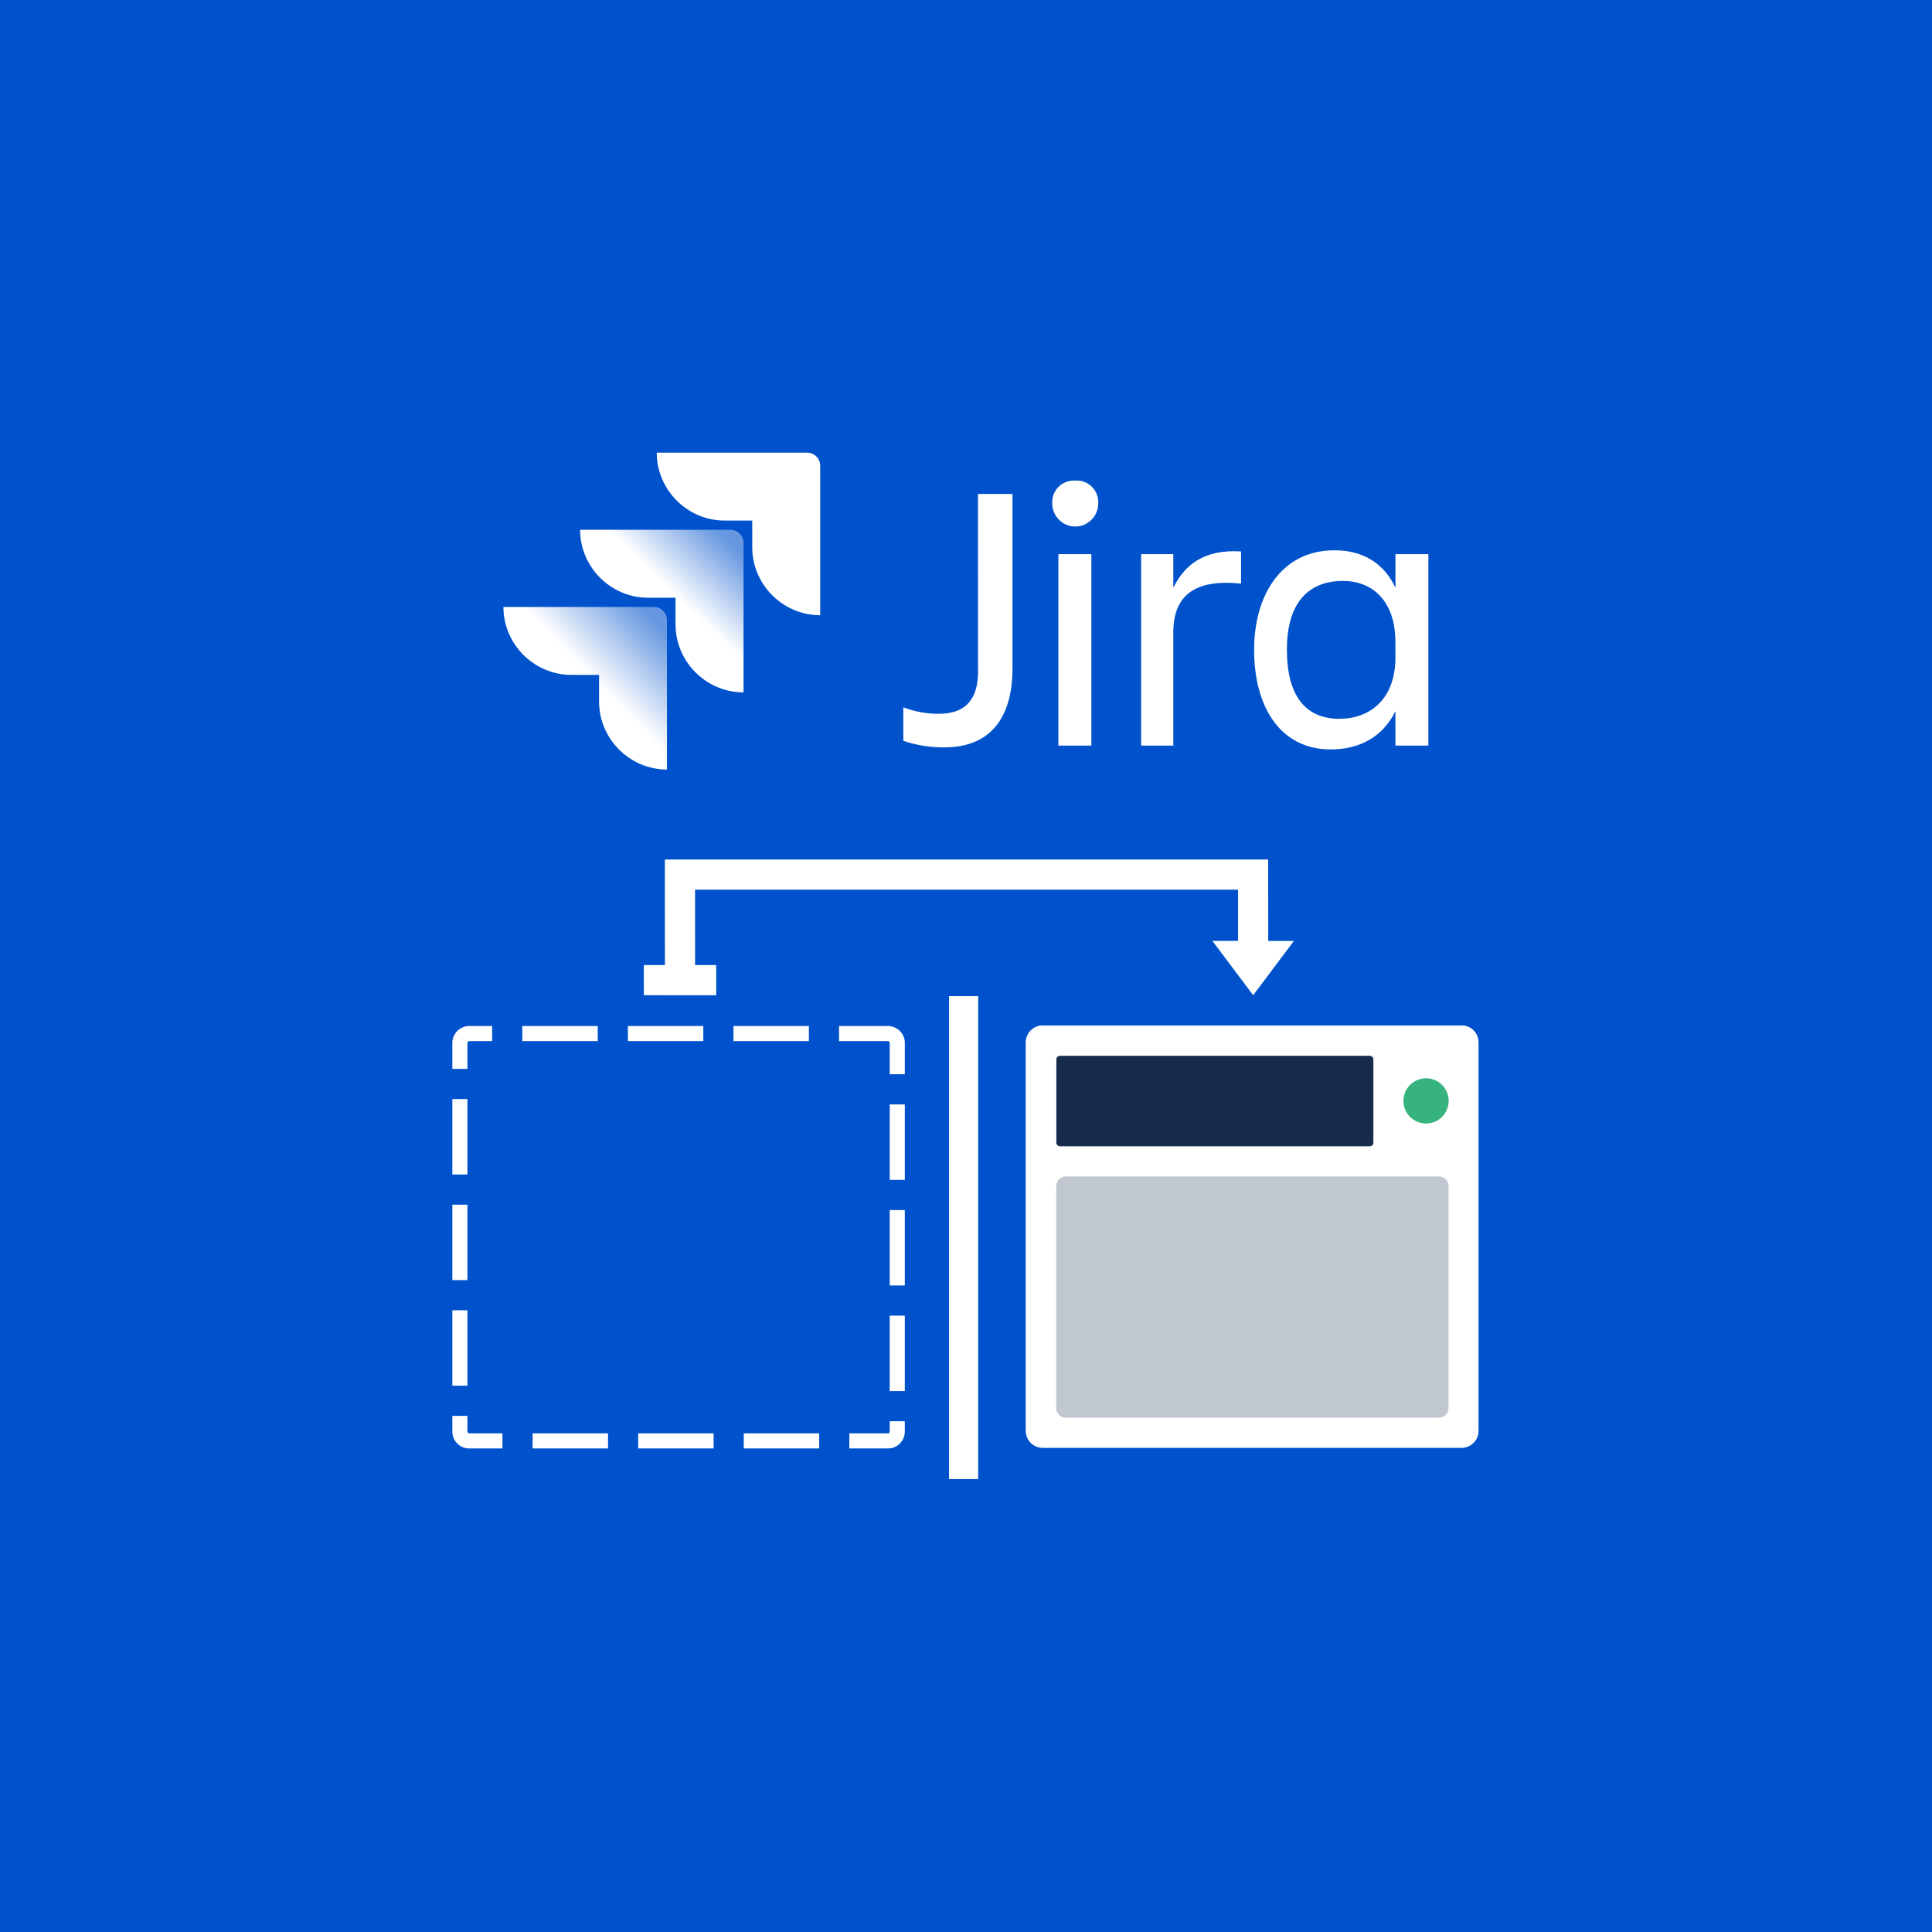 <?xml version="1.0" encoding="UTF-8" standalone="no"?>
<!DOCTYPE svg PUBLIC "-//W3C//DTD SVG 1.1//EN" "http://www.w3.org/Graphics/SVG/1.1/DTD/svg11.dtd">
<svg width="100%" height="100%" viewBox="0 0 256 256" version="1.1" xmlns="http://www.w3.org/2000/svg" xmlns:xlink="http://www.w3.org/1999/xlink" xml:space="preserve" xmlns:serif="http://www.serif.com/" style="fill-rule:evenodd;clip-rule:evenodd;stroke-miterlimit:1.5;">
    <g id="Icon">
        <rect id="Background" x="0" y="0" width="256" height="256" style="fill:rgb(0,82,204);"/>
        <g id="Logo" transform="matrix(1,0,0,1,0.006,5.845)">
            <g id="Step-transformation" serif:id="Step transformation" transform="matrix(1.416,0,0,1.416,-53.294,-23.463)">
                <g id="Moved-step" serif:id="Moved step" transform="matrix(0.706,0,0,0.988,37.602,1.72)">
                    <g id="Background1" serif:id="Background" transform="matrix(1.047,0,0,1.038,68.397,39.105)">
                        <path d="M121.88,67.895C121.88,67.045 120.922,66.354 119.741,66.354L66.725,66.354C65.544,66.354 64.586,67.045 64.586,67.895L64.586,103.34C64.586,104.191 65.544,104.881 66.725,104.881L119.741,104.881C120.922,104.881 121.88,104.191 121.88,103.34L121.88,67.895Z" style="fill:white;"/>
                        <path d="M119.797,66.355L119.851,66.356L119.906,66.359L119.96,66.362L120.014,66.367L120.067,66.372L120.12,66.378L120.172,66.386L120.224,66.394L120.276,66.403L120.327,66.413L120.377,66.424L120.427,66.435L120.477,66.448L120.525,66.461L120.574,66.476L120.621,66.491L120.668,66.506L120.715,66.523L120.761,66.541L120.806,66.559L120.85,66.578L120.894,66.597L120.937,66.618L120.979,66.639L121.021,66.661L121.062,66.683L121.102,66.706L121.141,66.73L121.179,66.755L121.217,66.78L121.254,66.806L121.289,66.832L121.324,66.86L121.358,66.887L121.392,66.915L121.424,66.944L121.455,66.974L121.486,67.004L121.515,67.034L121.543,67.065L121.571,67.097L121.597,67.129L121.622,67.161L121.646,67.194L121.669,67.228L121.691,67.262L121.712,67.296L121.732,67.331L121.75,67.366L121.768,67.401L121.784,67.437L121.799,67.474L121.813,67.511L121.826,67.548L121.837,67.585L121.847,67.623L121.856,67.661L121.863,67.699L121.869,67.738L121.874,67.777L121.878,67.816L121.88,67.856L121.88,67.895L121.88,103.34L121.88,103.38L121.878,103.42L121.874,103.459L121.869,103.498L121.863,103.537L121.856,103.575L121.847,103.613L121.837,103.651L121.826,103.688L121.813,103.725L121.799,103.762L121.784,103.798L121.768,103.834L121.75,103.87L121.732,103.905L121.712,103.94L121.691,103.974L121.669,104.008L121.646,104.042L121.622,104.075L121.597,104.107L121.571,104.139L121.543,104.171L121.515,104.202L121.486,104.232L121.455,104.262L121.424,104.292L121.392,104.32L121.358,104.349L121.324,104.376L121.289,104.403L121.254,104.43L121.217,104.456L121.179,104.481L121.141,104.506L121.102,104.529L121.062,104.553L121.021,104.575L120.979,104.597L120.937,104.618L120.894,104.639L120.85,104.658L120.806,104.677L120.761,104.695L120.715,104.713L120.668,104.729L120.621,104.745L120.574,104.76L120.525,104.775L120.477,104.788L120.427,104.8L120.377,104.812L120.327,104.823L120.276,104.833L120.224,104.842L120.172,104.85L120.12,104.857L120.067,104.864L120.014,104.869L119.96,104.874L119.906,104.877L119.851,104.879L119.797,104.881L119.741,104.881L66.725,104.881L66.67,104.881L66.615,104.879L66.56,104.877L66.506,104.874L66.453,104.869L66.399,104.864L66.346,104.857L66.294,104.85L66.242,104.842L66.19,104.833L66.139,104.823L66.089,104.812L66.039,104.8L65.99,104.788L65.941,104.775L65.893,104.76L65.845,104.745L65.798,104.729L65.751,104.713L65.706,104.695L65.66,104.677L65.616,104.658L65.572,104.639L65.529,104.618L65.487,104.597L65.445,104.575L65.405,104.553L65.365,104.529L65.325,104.506L65.287,104.481L65.249,104.456L65.213,104.43L65.177,104.403L65.142,104.376L65.108,104.349L65.074,104.32L65.042,104.292L65.011,104.262L64.981,104.232L64.951,104.202L64.923,104.171L64.896,104.139L64.869,104.107L64.844,104.075L64.82,104.042L64.797,104.008L64.775,103.974L64.754,103.94L64.734,103.905L64.716,103.87L64.698,103.834L64.682,103.798L64.667,103.762L64.653,103.725L64.641,103.688L64.629,103.651L64.619,103.613L64.61,103.575L64.603,103.537L64.597,103.498L64.592,103.459L64.589,103.42L64.586,103.38L64.586,103.34L64.586,67.895L64.586,67.856L64.589,67.816L64.592,67.777L64.597,67.738L64.603,67.699L64.61,67.661L64.619,67.623L64.629,67.585L64.641,67.548L64.653,67.511L64.667,67.474L64.682,67.437L64.698,67.401L64.716,67.366L64.734,67.331L64.754,67.296L64.775,67.262L64.797,67.228L64.82,67.194L64.844,67.161L64.869,67.129L64.896,67.097L64.923,67.065L64.951,67.034L64.981,67.004L65.011,66.974L65.042,66.944L65.074,66.915L65.108,66.887L65.142,66.86L65.177,66.832L65.213,66.806L65.249,66.78L65.287,66.755L65.325,66.73L65.365,66.706L65.405,66.683L65.445,66.661L65.487,66.639L65.529,66.618L65.572,66.597L65.616,66.578L65.66,66.559L65.706,66.541L65.751,66.523L65.798,66.506L65.845,66.491L65.893,66.476L65.941,66.461L65.99,66.448L66.039,66.435L66.089,66.424L66.139,66.413L66.19,66.403L66.242,66.394L66.294,66.386L66.346,66.378L66.399,66.372L66.453,66.367L66.506,66.362L66.56,66.359L66.615,66.356L66.67,66.355L66.725,66.354L119.741,66.354L119.797,66.355ZM66.737,67.73L66.718,67.731L66.712,67.731L66.705,67.731L66.699,67.731L66.694,67.732L66.688,67.732L66.682,67.733L66.677,67.734L66.672,67.735L66.667,67.736L66.662,67.737L66.657,67.738L66.652,67.739L66.647,67.74L66.642,67.741L66.637,67.743L66.632,67.744L66.627,67.746L66.622,67.748L66.618,67.75L66.613,67.751L66.608,67.754L66.603,67.756L66.599,67.758L66.594,67.76L66.589,67.763L66.585,67.765L66.58,67.768L66.576,67.77L66.572,67.773L66.567,67.776L66.563,67.779L66.559,67.782L66.555,67.785L66.551,67.788L66.547,67.791L66.544,67.795L66.54,67.798L66.537,67.801L66.534,67.805L66.531,67.808L66.528,67.811L66.525,67.815L66.522,67.818L66.52,67.822L66.517,67.825L66.515,67.829L66.513,67.832L66.511,67.836L66.509,67.839L66.507,67.843L66.506,67.846L66.504,67.85L66.503,67.854L66.502,67.857L66.5,67.861L66.499,67.865L66.498,67.869L66.498,67.873L66.497,67.877L66.496,67.882L66.496,67.886L66.496,67.891L66.496,67.904L66.496,103.332L66.496,103.345L66.496,103.354L66.498,103.367L66.502,103.378L66.506,103.389L66.511,103.4L66.517,103.411L66.525,103.421L66.534,103.431L66.544,103.441L66.555,103.451L66.567,103.46L66.58,103.468L66.594,103.476L66.608,103.482L66.622,103.488L66.637,103.493L66.652,103.497L66.667,103.5L66.682,103.503L66.699,103.505L66.712,103.505L66.718,103.505L66.737,103.506L119.729,103.506L119.748,103.505L119.754,103.505L119.761,103.505L119.767,103.505L119.772,103.504L119.778,103.503L119.784,103.503L119.789,103.502L119.794,103.501L119.799,103.5L119.805,103.499L119.809,103.498L119.814,103.497L119.819,103.496L119.824,103.495L119.829,103.493L119.834,103.492L119.839,103.49L119.844,103.488L119.849,103.486L119.853,103.484L119.858,103.482L119.863,103.48L119.867,103.478L119.872,103.476L119.877,103.473L119.881,103.471L119.886,103.468L119.89,103.465L119.895,103.463L119.899,103.46L119.903,103.457L119.907,103.454L119.911,103.451L119.915,103.448L119.919,103.444L119.922,103.441L119.926,103.438L119.929,103.435L119.932,103.431L119.936,103.428L119.938,103.424L119.941,103.421L119.944,103.418L119.946,103.414L119.949,103.411L119.951,103.407L119.953,103.404L119.955,103.4L119.957,103.397L119.959,103.393L119.96,103.389L119.962,103.386L119.963,103.382L119.965,103.378L119.966,103.375L119.967,103.371L119.968,103.367L119.968,103.363L119.969,103.359L119.97,103.354L119.97,103.35L119.97,103.345L119.971,103.332L119.971,67.904L119.97,67.891L119.97,67.886L119.97,67.881L119.969,67.877L119.968,67.873L119.968,67.869L119.967,67.865L119.966,67.861L119.965,67.857L119.963,67.854L119.962,67.85L119.96,67.846L119.959,67.843L119.957,67.839L119.955,67.836L119.953,67.832L119.951,67.829L119.949,67.825L119.946,67.822L119.944,67.818L119.941,67.815L119.938,67.811L119.935,67.808L119.932,67.805L119.929,67.801L119.926,67.798L119.922,67.795L119.919,67.791L119.915,67.788L119.911,67.785L119.907,67.782L119.903,67.779L119.899,67.776L119.895,67.773L119.89,67.77L119.886,67.768L119.881,67.765L119.877,67.763L119.872,67.76L119.867,67.758L119.863,67.756L119.858,67.754L119.853,67.751L119.849,67.75L119.844,67.748L119.839,67.746L119.834,67.744L119.829,67.743L119.824,67.741L119.819,67.74L119.814,67.739L119.809,67.738L119.805,67.737L119.799,67.736L119.794,67.735L119.789,67.734L119.784,67.733L119.778,67.732L119.772,67.732L119.767,67.731L119.761,67.731L119.755,67.731L119.748,67.731L119.729,67.73L66.737,67.73Z" style="fill:white;"/>
                    </g>
                    <g id="Description" transform="matrix(1.068,0,0,2.288,81.438,74.525)">
                        <path d="M103.561,21.271C103.561,21.05 103.024,20.871 102.363,20.871L56.066,20.871C55.405,20.871 54.868,21.05 54.868,21.271L54.868,30.461C54.868,30.681 55.405,30.86 56.066,30.86L102.363,30.86C103.024,30.86 103.561,30.681 103.561,30.461L103.561,21.271Z" style="fill:rgb(193,199,208);"/>
                    </g>
                    <g id="State" transform="matrix(1.889,0,0,1.349,-198.243,-12.687)">
                        <circle cx="205.031" cy="94.743" r="1.588" style="fill:rgb(54,179,126);"/>
                    </g>
                    <g id="Summary" transform="matrix(0.863,0,0,0.858,92.707,92.945)">
                        <path d="M103.561,21.271C103.561,21.05 103.312,20.871 103.005,20.871L55.424,20.871C55.117,20.871 54.868,21.05 54.868,21.271L54.868,30.461C54.868,30.681 55.117,30.86 55.424,30.86L103.005,30.86C103.312,30.86 103.561,30.681 103.561,30.461L103.561,21.271Z" style="fill:rgb(23,43,77);"/>
                    </g>
                </g>
                <g id="Ghost-step" serif:id="Ghost step" transform="matrix(0.739,0,0,1.026,32.233,40.375)">
                    <path d="M121.88,67.895C121.88,67.045 120.922,66.354 119.741,66.354L66.725,66.354C65.544,66.354 64.586,67.045 64.586,67.895L64.586,103.34C64.586,104.191 65.544,104.881 66.725,104.881L119.741,104.881C120.922,104.881 121.88,104.191 121.88,103.34L121.88,67.895Z" style="fill:white;fill-opacity:0;"/>
                    <path d="M66.496,103.332L66.496,103.345L66.496,103.354L66.498,103.367L66.502,103.379L66.506,103.39L66.511,103.4L66.517,103.411L66.525,103.421L66.534,103.431L66.544,103.441L66.555,103.451L66.567,103.46L66.58,103.468L66.594,103.476L66.608,103.482L66.622,103.488L66.637,103.493L66.652,103.497L66.667,103.5L66.682,103.503L66.699,103.505L66.712,103.505L66.718,103.505L66.737,103.506L70.93,103.506L70.93,104.881L66.725,104.881L66.67,104.881L66.615,104.879L66.56,104.877L66.506,104.874L66.453,104.869L66.399,104.864L66.346,104.857L66.294,104.85L66.242,104.842L66.19,104.833L66.139,104.823L66.089,104.812L66.039,104.8L65.99,104.788L65.941,104.775L65.893,104.76L65.845,104.745L65.798,104.729L65.751,104.713L65.706,104.695L65.66,104.677L65.616,104.658L65.572,104.639L65.529,104.618L65.487,104.597L65.445,104.575L65.405,104.553L65.365,104.529L65.325,104.506L65.287,104.481L65.249,104.456L65.213,104.43L65.177,104.403L65.142,104.376L65.108,104.349L65.074,104.32L65.042,104.292L65.011,104.262L64.981,104.232L64.951,104.202L64.923,104.171L64.896,104.139L64.869,104.107L64.844,104.075L64.82,104.042L64.797,104.008L64.775,103.974L64.754,103.94L64.734,103.905L64.716,103.87L64.698,103.834L64.682,103.798L64.667,103.762L64.653,103.725L64.641,103.688L64.629,103.651L64.619,103.613L64.61,103.575L64.603,103.537L64.597,103.498L64.592,103.459L64.589,103.42L64.586,103.38L64.586,103.34L64.586,101.911L66.496,101.911L66.496,103.332ZM84.299,104.881L74.75,104.881L74.75,103.506L84.299,103.506L84.299,104.881ZM97.668,104.881L88.119,104.881L88.119,103.506L97.668,103.506L97.668,104.881ZM111.037,104.881L101.487,104.881L101.487,103.506L111.037,103.506L111.037,104.881ZM121.88,103.34L121.88,103.38L121.878,103.42L121.874,103.459L121.869,103.498L121.863,103.537L121.856,103.575L121.847,103.613L121.837,103.651L121.826,103.688L121.813,103.725L121.799,103.762L121.784,103.798L121.768,103.834L121.75,103.87L121.732,103.905L121.712,103.94L121.691,103.974L121.669,104.008L121.646,104.042L121.622,104.075L121.597,104.107L121.571,104.139L121.543,104.171L121.515,104.202L121.486,104.232L121.455,104.262L121.424,104.292L121.392,104.32L121.358,104.349L121.324,104.376L121.289,104.403L121.254,104.43L121.217,104.456L121.179,104.481L121.141,104.506L121.102,104.529L121.062,104.553L121.021,104.575L120.979,104.597L120.937,104.618L120.894,104.639L120.85,104.658L120.806,104.677L120.761,104.695L120.715,104.713L120.668,104.729L120.621,104.745L120.574,104.76L120.525,104.775L120.477,104.788L120.427,104.8L120.377,104.812L120.327,104.823L120.276,104.833L120.224,104.842L120.172,104.85L120.12,104.857L120.067,104.864L120.014,104.869L119.96,104.874L119.906,104.877L119.851,104.879L119.797,104.881L119.741,104.881L114.856,104.881L114.856,103.506L119.729,103.506L119.748,103.505L119.754,103.505L119.761,103.505L119.767,103.505L119.772,103.504L119.778,103.503L119.784,103.503L119.789,103.502L119.794,103.501L119.799,103.5L119.805,103.499L119.809,103.498L119.814,103.497L119.819,103.496L119.824,103.495L119.829,103.493L119.834,103.492L119.839,103.49L119.844,103.488L119.849,103.486L119.853,103.484L119.858,103.482L119.863,103.48L119.868,103.478L119.872,103.476L119.877,103.473L119.881,103.471L119.886,103.468L119.89,103.465L119.895,103.463L119.899,103.46L119.903,103.457L119.907,103.454L119.911,103.451L119.915,103.448L119.919,103.445L119.922,103.441L119.926,103.438L119.929,103.435L119.932,103.431L119.936,103.428L119.938,103.424L119.941,103.421L119.944,103.418L119.947,103.414L119.949,103.411L119.951,103.407L119.953,103.404L119.955,103.4L119.957,103.397L119.959,103.393L119.96,103.389L119.962,103.386L119.963,103.382L119.965,103.378L119.966,103.375L119.967,103.371L119.968,103.367L119.968,103.363L119.969,103.359L119.97,103.354L119.97,103.35L119.97,103.345L119.971,103.332L119.971,102.401L121.88,102.401L121.88,103.34ZM121.88,99.649L119.971,99.649L119.971,92.769L121.88,92.769L121.88,99.649ZM66.496,99.159L64.586,99.159L64.586,92.28L66.496,92.28L66.496,99.159ZM121.88,90.017L119.971,90.017L119.971,83.137L121.88,83.137L121.88,90.017ZM66.496,89.528L64.586,89.528L64.586,82.648L66.496,82.648L66.496,89.528ZM121.88,80.385L119.971,80.385L119.971,73.506L121.88,73.506L121.88,80.385ZM66.496,79.896L64.586,79.896L64.586,73.016L66.496,73.016L66.496,79.896ZM119.797,66.355L119.851,66.356L119.906,66.359L119.96,66.362L120.014,66.367L120.067,66.372L120.12,66.378L120.172,66.386L120.224,66.394L120.276,66.403L120.327,66.413L120.377,66.424L120.427,66.435L120.477,66.448L120.525,66.461L120.574,66.476L120.621,66.491L120.668,66.506L120.715,66.523L120.761,66.541L120.806,66.559L120.85,66.578L120.894,66.597L120.937,66.618L120.979,66.639L121.021,66.661L121.062,66.683L121.102,66.706L121.141,66.73L121.179,66.755L121.217,66.78L121.254,66.806L121.289,66.832L121.324,66.86L121.358,66.887L121.392,66.915L121.424,66.944L121.455,66.974L121.486,67.004L121.515,67.034L121.543,67.065L121.571,67.097L121.597,67.129L121.622,67.161L121.646,67.194L121.669,67.228L121.691,67.262L121.712,67.296L121.732,67.331L121.75,67.366L121.768,67.401L121.784,67.437L121.799,67.474L121.813,67.511L121.826,67.548L121.837,67.585L121.847,67.623L121.856,67.661L121.863,67.699L121.869,67.738L121.874,67.777L121.878,67.816L121.88,67.856L121.88,67.895L121.88,70.754L119.971,70.754L119.971,67.904L119.97,67.891L119.97,67.886L119.97,67.882L119.969,67.877L119.968,67.873L119.968,67.869L119.967,67.865L119.966,67.861L119.965,67.857L119.963,67.854L119.962,67.85L119.96,67.846L119.959,67.843L119.957,67.839L119.955,67.836L119.953,67.832L119.951,67.829L119.949,67.825L119.947,67.822L119.944,67.818L119.941,67.815L119.938,67.811L119.935,67.808L119.932,67.805L119.929,67.801L119.926,67.798L119.922,67.795L119.919,67.791L119.915,67.788L119.911,67.785L119.907,67.782L119.903,67.779L119.899,67.776L119.895,67.773L119.89,67.77L119.886,67.768L119.881,67.765L119.877,67.763L119.872,67.76L119.868,67.758L119.863,67.756L119.858,67.753L119.853,67.751L119.849,67.75L119.844,67.748L119.839,67.746L119.834,67.744L119.829,67.743L119.824,67.741L119.819,67.74L119.814,67.739L119.809,67.738L119.805,67.737L119.799,67.736L119.794,67.735L119.789,67.734L119.784,67.733L119.778,67.732L119.772,67.732L119.767,67.731L119.761,67.731L119.755,67.731L119.748,67.731L119.729,67.73L113.552,67.73L113.552,66.354L119.741,66.354L119.797,66.355ZM69.626,67.73L66.737,67.73L66.718,67.731L66.712,67.731L66.705,67.731L66.699,67.731L66.694,67.732L66.688,67.732L66.682,67.733L66.677,67.734L66.672,67.735L66.667,67.736L66.662,67.737L66.657,67.738L66.652,67.739L66.647,67.74L66.642,67.741L66.637,67.743L66.632,67.744L66.627,67.746L66.622,67.748L66.618,67.75L66.613,67.751L66.608,67.754L66.603,67.756L66.599,67.758L66.594,67.76L66.589,67.763L66.585,67.765L66.58,67.768L66.576,67.77L66.572,67.773L66.567,67.776L66.563,67.779L66.559,67.782L66.555,67.785L66.551,67.788L66.547,67.791L66.544,67.795L66.54,67.798L66.537,67.801L66.534,67.805L66.531,67.808L66.528,67.811L66.525,67.815L66.522,67.818L66.52,67.822L66.517,67.825L66.515,67.829L66.513,67.832L66.511,67.836L66.509,67.839L66.507,67.843L66.506,67.846L66.504,67.85L66.503,67.854L66.502,67.857L66.5,67.861L66.499,67.865L66.498,67.869L66.498,67.873L66.497,67.877L66.496,67.881L66.496,67.886L66.496,67.891L66.496,67.904L66.496,70.264L64.586,70.264L64.586,67.895L64.586,67.856L64.589,67.816L64.592,67.777L64.597,67.738L64.603,67.699L64.61,67.661L64.619,67.623L64.629,67.585L64.641,67.548L64.653,67.511L64.667,67.474L64.682,67.437L64.698,67.401L64.716,67.366L64.734,67.331L64.754,67.296L64.775,67.262L64.797,67.228L64.82,67.194L64.844,67.161L64.869,67.129L64.896,67.097L64.923,67.065L64.951,67.034L64.981,67.004L65.011,66.974L65.042,66.944L65.074,66.915L65.108,66.887L65.142,66.86L65.177,66.832L65.213,66.806L65.249,66.78L65.287,66.755L65.325,66.73L65.365,66.706L65.405,66.683L65.445,66.661L65.487,66.639L65.529,66.618L65.572,66.597L65.616,66.578L65.66,66.559L65.706,66.541L65.751,66.523L65.798,66.506L65.845,66.491L65.893,66.476L65.941,66.461L65.99,66.448L66.039,66.435L66.089,66.424L66.139,66.413L66.19,66.403L66.242,66.394L66.294,66.386L66.346,66.378L66.399,66.372L66.453,66.367L66.506,66.362L66.56,66.359L66.615,66.356L66.67,66.355L66.725,66.354L69.626,66.354L69.626,67.73ZM96.364,67.73L86.815,67.73L86.815,66.354L96.364,66.354L96.364,67.73ZM109.733,67.73L100.184,67.73L100.184,66.354L109.733,66.354L109.733,67.73ZM82.995,67.73L73.446,67.73L73.446,66.354L82.995,66.354L82.995,67.73Z" style="fill:white;"/>
                </g>
                <g id="Transformation-arrow" serif:id="Transformation arrow" transform="matrix(0.705,0,-0,0.941,37.804,-63.803)">
                    <g transform="matrix(1.001,-0,0.001,0.75,-0.199,80.987)">
                        <path d="M94.797,128.016L94.795,132.016L85.195,132.011L85.197,128.011L94.797,128.016Z" style="fill:white;"/>
                        <path d="M171.399,124.816L165.995,132.013L160.599,124.81L171.399,124.816Z" style="fill:white;"/>
                        <path d="M89.996,130.013C89.998,125.721 90.003,116.013 90.003,116.013L166.003,116.013C166.003,116.013 166,121.667 165.998,126.253" style="fill:none;stroke:white;stroke-width:4px;"/>
                    </g>
                </g>
                <g id="Column-line" serif:id="Column line" transform="matrix(-2728.27,0,0,0.807,349345,-4.104)">
                    <rect x="127.999" y="136.013" width="0.001" height="56" style="fill:white;"/>
                </g>
            </g>
            <g id="Jira-logo" serif:id="Jira logo" transform="matrix(0.901,0,0,0.901,65.961,24.288)">
                <g transform="matrix(0.64,0,0,0.64,0.295,11.927)">
                    <path d="M70.64,33.12L36.05,33.12C36.05,41.683 43.097,48.73 51.66,48.73L58,48.73L58,54.88C58,63.438 65.042,70.48 73.6,70.48C73.603,70.48 73.607,70.48 73.61,70.48L73.61,36.12C73.61,34.486 72.274,33.136 70.64,33.12Z" style="fill:white;fill-rule:nonzero;"/>
                </g>
                <g transform="matrix(0.64,0,0,0.64,0.295,11.927)">
                    <path d="M53,50.85L18.44,50.85C18.44,59.395 25.456,66.433 34,66.46L40.37,66.46L40.37,72.6C40.37,81.163 47.417,88.21 55.98,88.21C55.987,88.21 55.993,88.21 56,88.21L56,53.85C56,52.204 54.646,50.85 53,50.85Z" style="fill:url(#_Linear1);fill-rule:nonzero;"/>
                </g>
                <g transform="matrix(0.64,0,0,0.64,0.295,11.927)">
                    <path d="M35.4,68.58L0.82,68.58C0.82,77.143 7.867,84.19 16.43,84.19L22.8,84.19L22.8,90.33C22.8,98.89 29.84,105.935 38.4,105.94L38.4,71.58C38.4,69.934 37.046,68.58 35.4,68.58Z" style="fill:url(#_Linear2);fill-rule:nonzero;"/>
                </g>
                <g transform="matrix(0.64,0,0,0.64,0.295,11.927)">
                    <path d="M109.87,42.62L117.79,42.62L117.79,82.84C117.79,93.48 113.12,100.84 102.21,100.84C98.981,100.888 95.767,100.381 92.71,99.34L92.71,91.64C95.32,92.643 98.094,93.149 100.89,93.13C107.58,93.13 109.89,89.13 109.89,83.36L109.87,42.62Z" style="fill:white;fill-rule:nonzero;"/>
                </g>
                <g transform="matrix(0.64,0,0,0.64,0.295,11.927)">
                    <path d="M132.22,39.54C132.337,39.532 132.455,39.527 132.573,39.527C135.283,39.527 137.513,41.757 137.513,44.467C137.513,44.585 137.508,44.703 137.5,44.82C137.5,47.717 135.117,50.1 132.22,50.1C129.323,50.1 126.94,47.717 126.94,44.82C126.932,44.703 126.927,44.585 126.927,44.467C126.927,41.757 129.157,39.527 131.867,39.527C131.985,39.527 132.103,39.532 132.22,39.54ZM128.35,56.44L135.92,56.44L135.92,100.44L128.35,100.44L128.35,56.44Z" style="fill:white;fill-rule:nonzero;"/>
                </g>
                <g transform="matrix(0.64,0,0,0.64,0.295,11.927)">
                    <path d="M154.75,100.44L147.36,100.44L147.36,56.44L154.75,56.44L154.75,64.18C157.3,58.99 161.7,55.29 170.32,55.82L170.32,63.21C160.64,62.21 154.75,65.15 154.75,74.48L154.75,100.44Z" style="fill:white;fill-rule:nonzero;"/>
                </g>
                <g transform="matrix(0.64,0,0,0.64,0.295,11.927)">
                    <path d="M205.79,92.52C202.97,98.32 197.69,101.32 190.92,101.32C179.21,101.32 173.32,91.37 173.32,78.44C173.32,66.03 179.47,55.56 191.8,55.56C198.22,55.56 203.15,58.46 205.8,64.18L205.8,56.44L213.36,56.44L213.36,100.44L205.8,100.44L205.79,92.52ZM192.94,94.28C199.72,94.28 205.79,89.96 205.79,80.2L205.79,76.68C205.79,66.91 200.24,62.6 193.79,62.6C185.25,62.6 180.85,68.23 180.85,78.44C180.88,89 185.11,94.28 192.94,94.28Z" style="fill:white;fill-rule:nonzero;"/>
                </g>
            </g>
        </g>
    </g>
    <defs>
        <linearGradient id="_Linear1" x1="0" y1="0" x2="1" y2="0" gradientUnits="userSpaceOnUse" gradientTransform="matrix(-14.71,15.17,-15.17,-14.71,55.29,50.91)"><stop offset="0" style="stop-color:white;stop-opacity:0.4"/><stop offset="0.18" style="stop-color:white;stop-opacity:0.4"/><stop offset="1" style="stop-color:white;stop-opacity:1"/></linearGradient>
        <linearGradient id="_Linear2" x1="0" y1="0" x2="1" y2="0" gradientUnits="userSpaceOnUse" gradientTransform="matrix(-17.01,16.55,-16.55,-17.01,38.65,68.74)"><stop offset="0" style="stop-color:white;stop-opacity:0.4"/><stop offset="0.18" style="stop-color:white;stop-opacity:0.4"/><stop offset="1" style="stop-color:white;stop-opacity:1"/></linearGradient>
    </defs>
</svg>
